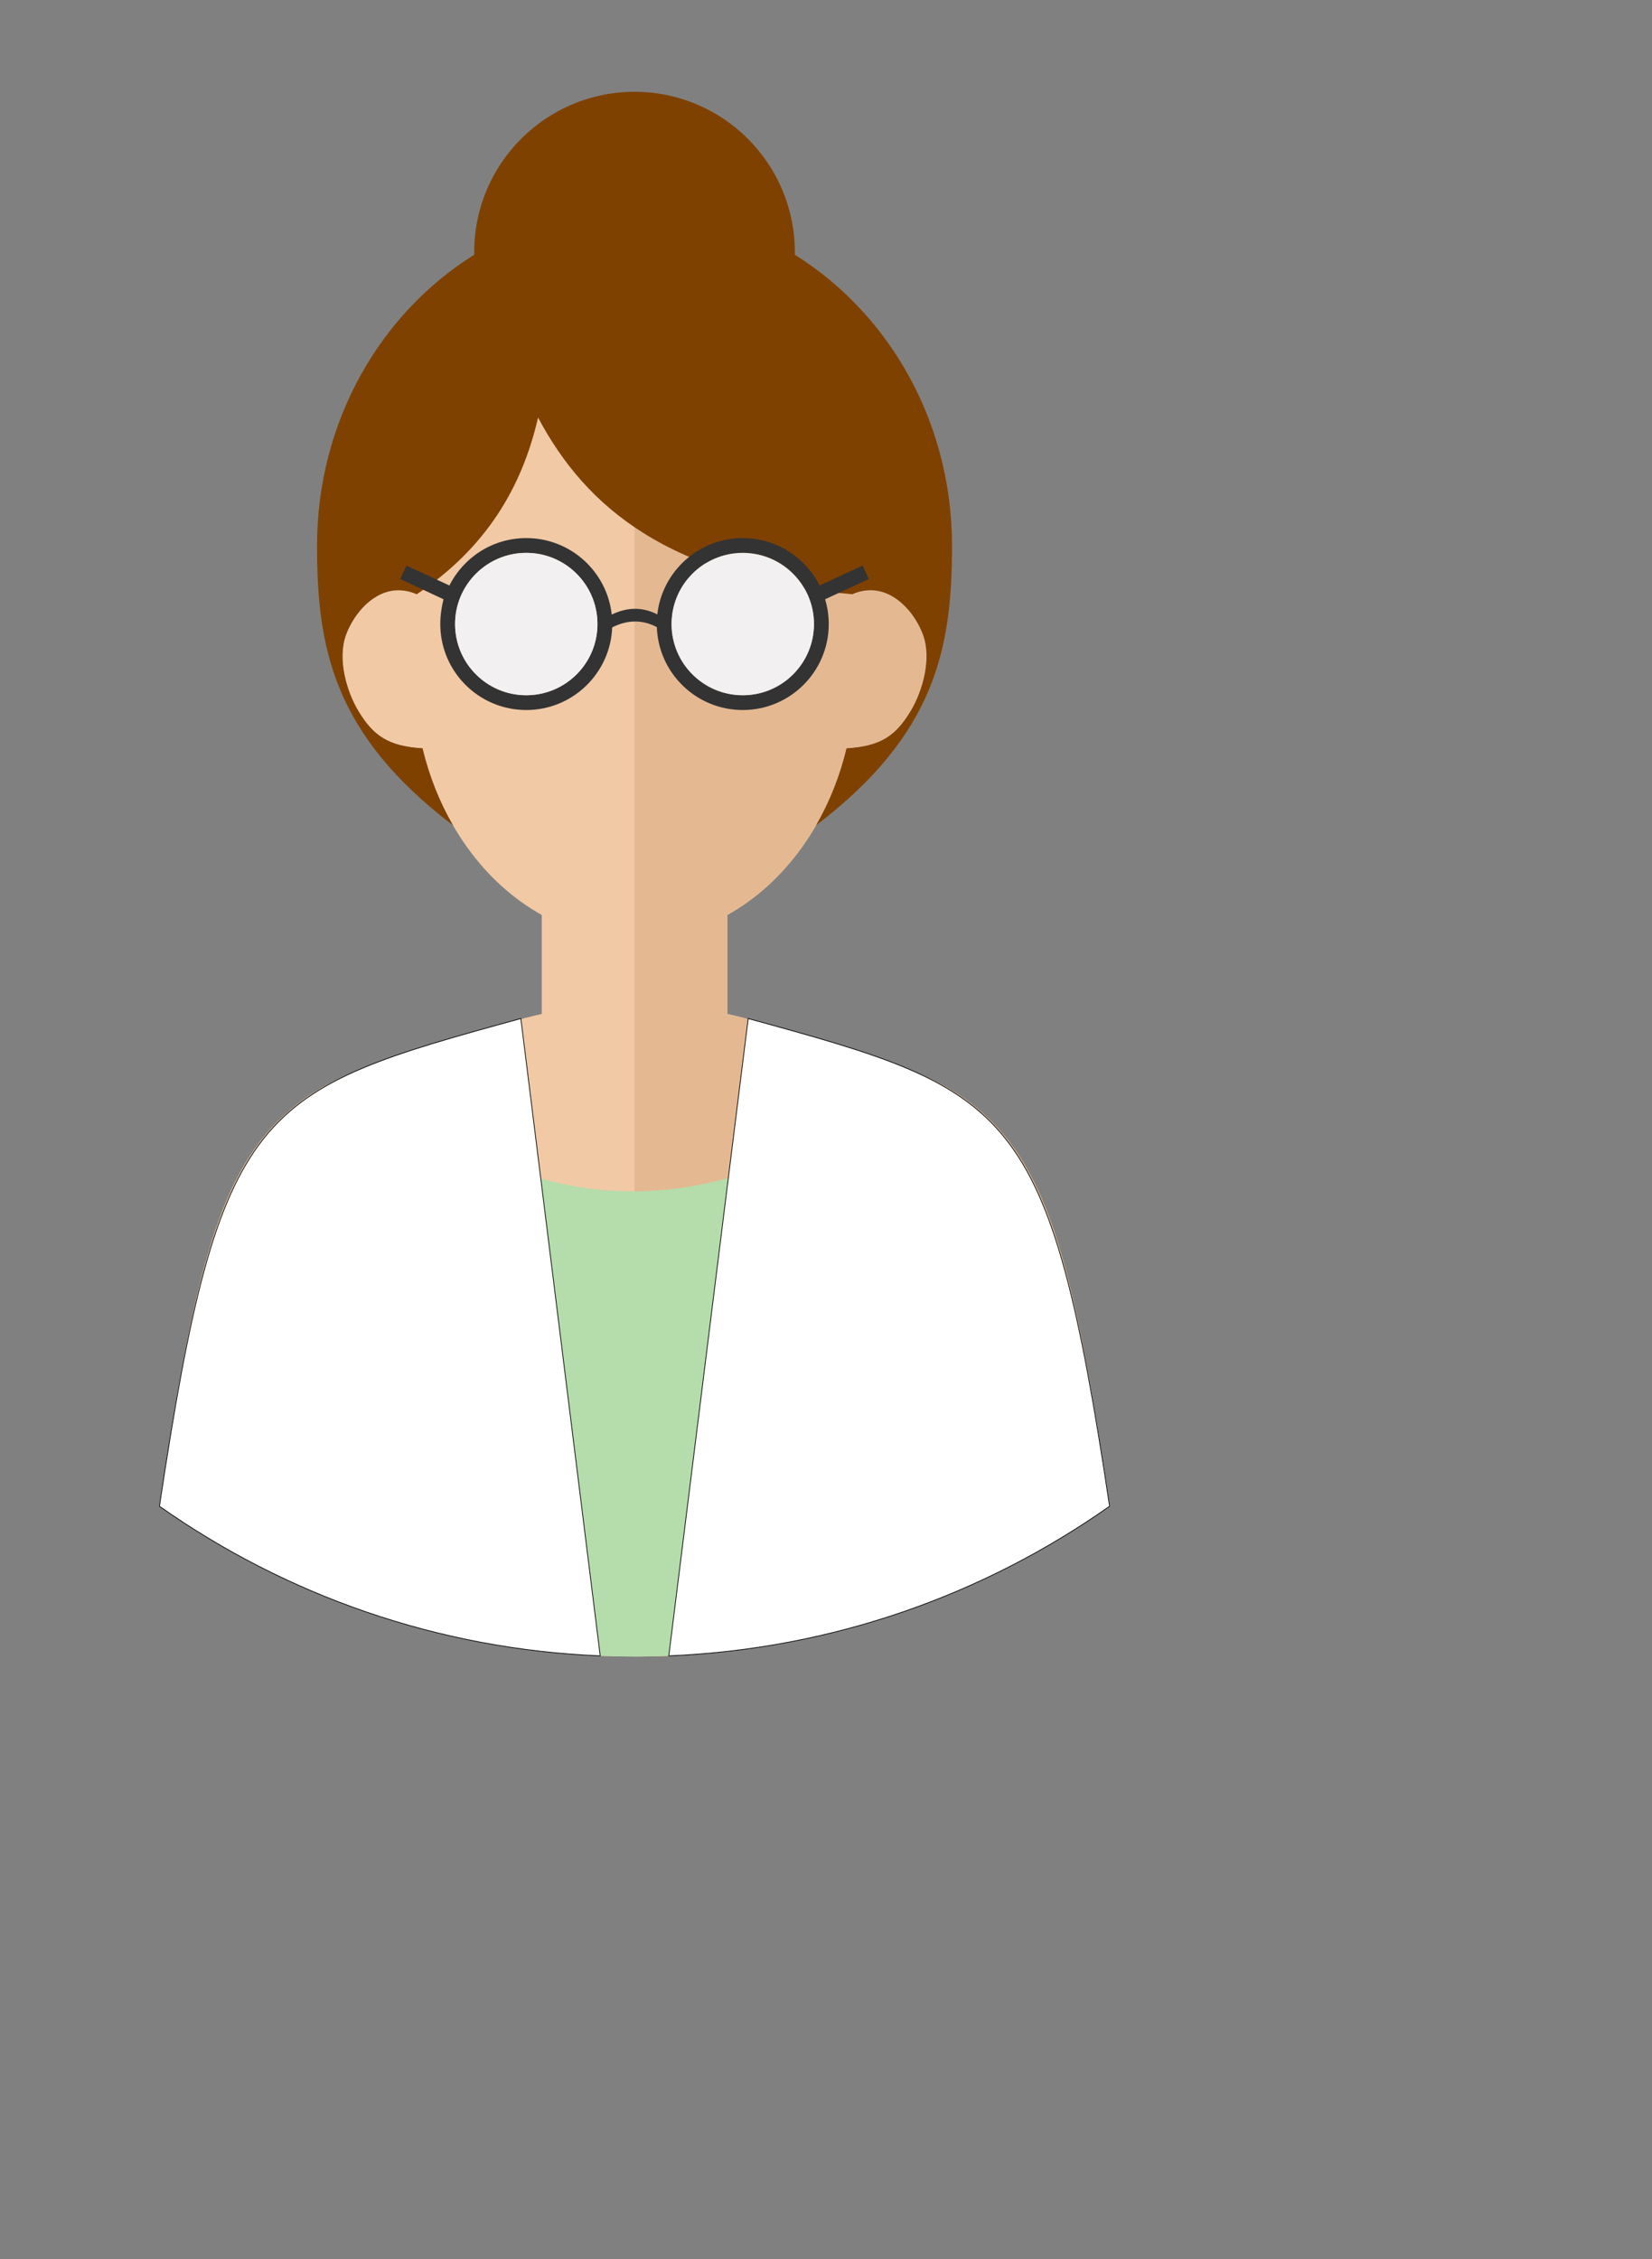 <svg id="svg-persona-biologist-truett" xmlns="http://www.w3.org/2000/svg" version="1.1" viewBox="0 0 223.456 305.637" stroke-width="0.5" overflow="visible"><rect x="0" y="0" width="223.456" height="305.637" fill="#808080" stroke="none"/><defs><style></style></defs><g transform="matrix(1,0,0,-1,-25.901,281.678)"><svg id="face"><svg id="face-left"><path fill="#f1c9a5" marker-start="none" marker-end="none" d="M 111.728,57.58 C 135.658,57.58 157.838,65.115 176.023,77.94 C 171.279,109.355 167.997,123.432 158.177,131.643 C 152.738,136.268 145.332,138.577 134.373,141.767 C 131.521,142.596 126.711,143.982 124.277,144.51 L 124.278,157.903 C 132.054,162.221 138.002,170.432 140.407,180.443 C 145.044,180.721 147.083,182.158 149.096,185.514 C 150.676,188.148 151.954,192.542 150.754,195.8 C 149.682,198.711 147.022,201.832 143.663,201.832 C 142.799,201.832 141.959,201.638 141.183,201.288 C 138.882,218.286 126.521,231.276 111.728,231.276 C 96.935,231.276 84.574,218.286 82.273,201.288 C 81.497,201.638 80.657,201.832 79.793,201.832 C 76.434,201.832 73.774,198.711 72.702,195.8 C 71.502,192.542 72.78,188.148 74.36,185.514 C 76.373,182.158 78.412,180.721 83.049,180.443 C 85.454,170.432 91.402,162.221 99.178,157.903 L 99.179,144.51 C 96.745,143.982 91.935,142.596 89.083,141.767 C 78.124,138.577 70.718,136.268 65.279,131.643 C 55.459,123.432 52.177,109.355 47.433,77.94 C 65.618,65.115 87.798,57.58 111.728,57.58 Z"/></svg><svg id="face-right"><path fill="#e4b992" marker-start="none" marker-end="none" d="M 111.728,57.58 C 135.658,57.58 157.838,65.115 176.023,77.94 C 171.279,109.355 167.997,123.432 158.177,131.643 C 152.738,136.268 145.332,138.577 134.373,141.767 C 131.521,142.596 126.711,143.982 124.277,144.51 L 124.278,157.903 C 132.054,162.221 138.002,170.432 140.407,180.443 C 145.044,180.721 147.083,182.158 149.096,185.514 C 150.676,188.148 151.954,192.542 150.754,195.8 C 149.682,198.711 147.022,201.832 143.663,201.832 C 142.799,201.832 141.959,201.638 141.183,201.288 C 138.882,218.286 126.521,231.276 111.728,231.276 L 111.728,57.58 Z"/></svg></svg><svg id="female-hair-head-full"><path fill="#7f4100" marker-start="none" marker-end="none" stroke="none" stroke-linejoin="miter" stroke-linecap="round" stroke-width="0.5" d="m 82.273,201.288 c -0.776,0.35 -1.616,0.544 -2.48,0.544 -3.359,0 -6.019,-3.121 -7.091,-6.032 -1.2,-3.258 0.078,-7.652 1.658,-10.286 2.013,-3.356 4.052,-4.793 8.689,-5.071 0.904,-3.764 2.308,-7.273 4.123,-10.415 h -10e-4 c -16.248,12.366 -18.387,24.098 -18.387,37.815 0,16.778 8.544,31.45 21.261,39.371 -0.002,0.12 -0.002,0.24 -0.002,0.36 0,11.969 9.716,21.685 21.685,21.685 11.969,0 21.685,-9.716 21.685,-21.685 0,-0.12 0,-0.24 -0.002,-0.36 3.415,-2.128 6.53,-4.742 9.259,-7.771 v 0.017 c 7.431,-8.201 12.002,-19.346 12.002,-31.617 0,-13.717 -2.14,-25.449 -18.389,-37.815 1.815,3.142 3.219,6.651 4.124,10.415 4.637,0.278 6.676,1.715 8.689,5.071 1.58,2.634 2.858,7.028 1.658,10.286 -1.072,2.911 -3.732,6.032 -7.091,6.032 -0.864,0 -1.704,-0.194 -2.48,-0.544 -24.665,2.135 -36.013,11.673 -42.503,23.906 -2.161,-9.452 -7.057,-17.679 -16.407,-23.906 z"/></svg><svg id="female-clothing"><svg id="female-clothing-blouse"><path fill="#B5DCAB" marker-start="none" marker-end="none" stroke-linejoin="miter" stroke-width="0.0" d="M 92.034,59.312 L 92.034,59.348 L 92.034,124.771 C 104.567,119.226 117.667,118.958 131.421,124.771 L 131.421,59.348 L 131.421,59.312 C 125.028,58.174 118.447,57.58 111.728,57.58 C 105.008,57.58 98.427,58.174 92.034,59.312 Z"/></svg><svg id="female-clothing-jacket"><path fill="#ffffff" marker-start="none" marker-end="none" stroke="#000000" stroke-linejoin="round" stroke-width="0.1" d="M 116.367,57.697 L 127.103,143.888 C 162.82,134.09 167.817,132.44 175.987,77.915 C 158.989,65.937 138.503,58.579 116.364,57.674 L 116.367,57.697 Z"/><path fill="#ffffff" marker-start="none" marker-end="none" stroke="#000000" stroke-linejoin="round" stroke-width="0.1" d="M 47.468,77.915 C 55.638,132.44 60.635,134.09 96.353,143.888 L 107.088,57.697 L 107.091,57.674 C 84.952,58.579 64.466,65.937 47.468,77.915 Z"/></svg></svg><svg id="female-accessory-glasses"><svg id="female-accessory-glasses-frames"><path fill="#333333" marker-start="none" marker-end="none" stroke="#333333" stroke-linejoin="round" stroke-width="0.0" d="M 136.765,202.473 L 142.582,205.168 L 143.423,203.353 L 137.507,200.61 C 137.827,199.548 138,198.421 138,197.256 C 138,190.835 132.79,185.626 126.37,185.626 C 120.086,185.626 114.964,190.613 114.747,196.843 C 112.794,197.867 110.782,197.851 108.707,196.806 C 108.471,190.593 103.356,185.626 97.086,185.626 C 90.666,185.626 85.456,190.835 85.456,197.256 C 85.456,198.421 85.628,199.548 85.89,200.61 L 80.033,203.353 L 80.874,205.168 L 86.691,202.473 C 88.604,206.275 92.542,208.886 97.086,208.886 C 103.074,208.886 108.008,204.354 108.646,198.536 C 110.824,199.598 112.874,199.555 114.812,198.559 C 115.461,204.366 120.389,208.886 126.37,208.886 C 130.914,208.886 134.852,206.275 136.765,202.473 Z M 106.716,197.256 C 106.716,202.571 102.402,206.886 97.086,206.886 C 91.771,206.886 87.456,202.571 87.456,197.256 C 87.456,191.94 91.771,187.626 97.086,187.626 C 102.402,187.626 106.716,191.94 106.716,197.256 Z M 136,197.256 C 136,202.571 131.685,206.886 126.37,206.886 C 121.054,206.886 116.74,202.571 116.74,197.256 C 116.74,191.94 121.054,187.626 126.37,187.626 C 131.685,187.626 136,191.94 136,197.256 Z"/></svg><svg id="female-accessory-glasses-lenses"><g id="tmp-42"><path fill="#F2F0F0" marker-start="none" marker-end="none" stroke-width="0.0" d="M 106.716,197.256 C 106.716,202.571 102.402,206.886 97.086,206.886 C 91.771,206.886 87.456,202.571 87.456,197.256 C 87.456,191.94 91.771,187.626 97.086,187.626 C 102.402,187.626 106.716,191.94 106.716,197.256 Z"/></g><g id="tmp-45"><path fill="#F2F0F0" marker-start="none" marker-end="none" stroke-width="0.0" d="M 136,197.256 C 136,202.571 131.685,206.886 126.37,206.886 C 121.054,206.886 116.74,202.571 116.74,197.256 C 116.74,191.94 121.054,187.626 126.37,187.626 C 131.685,187.626 136,191.94 136,197.256 Z"/></g></svg></svg></g></svg>